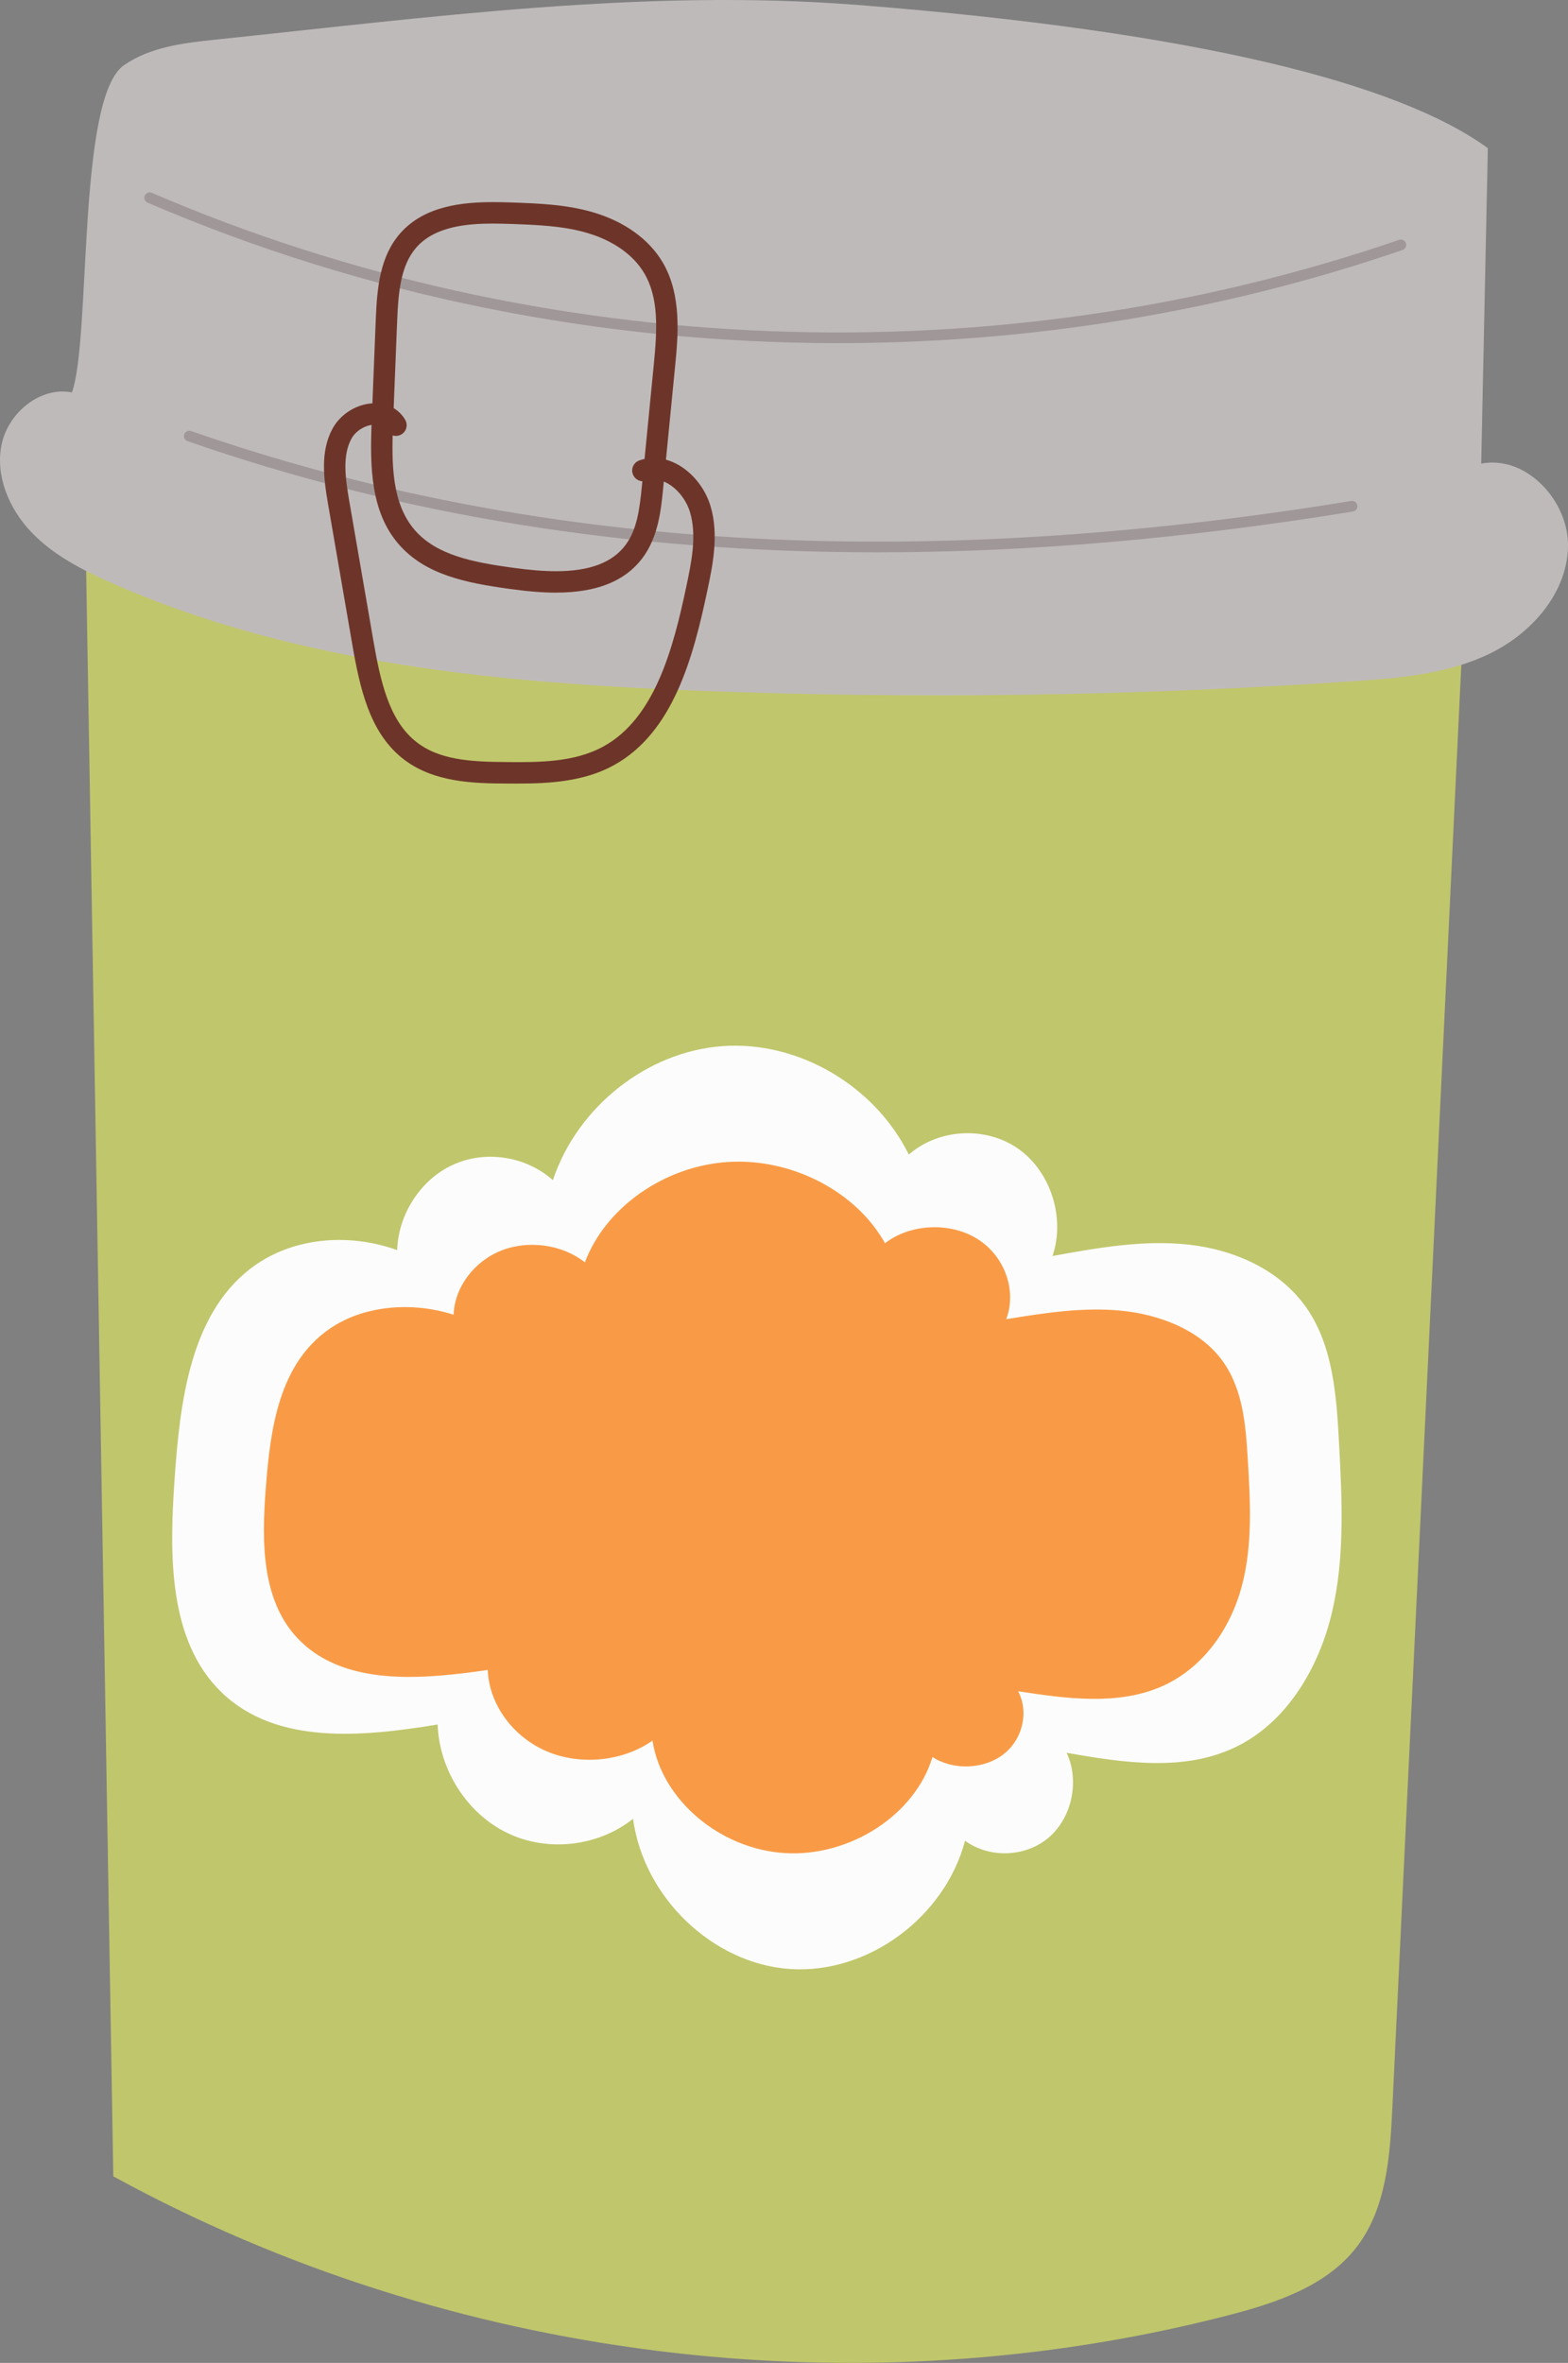 <svg xmlns="http://www.w3.org/2000/svg" width="716.78" height="1080" viewBox="0 0 716.78 1080"><rect x="0" y="0" width="716.78" height="1080" fill="#808080" stroke="none"/><g id="a"/><g id="b"><g id="c"><g id="d"><g><path d="M38.59 213.72c4.4 260.33 8.8 520.67 13.2 781 153.83 84.24 340.03 107.42 509.82 63.49 21.8-5.64 44.76-13.29 58.52-31.12 13.69-17.75 15.31-41.69 16.38-64.08 11.54-241.58 23.09-483.16 34.63-724.74-191.83 7.64-384.33-1.71-574.51-27.89l-58.03 3.34z" fill="#c0c66b"/><path d="M415.45 527.73c-15.64-31.67-50.65-52.07-85.12-49.59-34.47 2.47-66.38 27.67-77.59 61.27-12.19-10.91-30.62-13.81-45.43-7.15-14.81 6.65-25.25 22.52-25.75 39.13-22.33-8.09-48.79-5.94-67.58 8.85-27.11 21.34-31.73 60.74-34.17 95.75-2.39 34.44-3 73.89 21.48 97.53 25.16 24.3 64.68 20.28 98.77 14.69.72 20.83 13.51 40.74 31.86 49.59 18.35 8.86 41.43 6.26 57.47-6.48 4.87 36.06 36.57 66.33 71.91 68.66 35.34 2.33 70.55-23.52 79.86-58.65 11.21 8.23 27.83 7.55 38.38-1.57 10.54-9.12 14.03-25.83 8.06-38.6 25.94 4.53 53.81 8.82 77.57-2.79 22.93-11.21 37.59-35.68 43.63-61.02 6.05-25.34 4.7-51.85 3.31-77.91-1.14-21.37-2.69-44.02-14.74-61.48-12.1-17.54-33.11-26.77-53.91-29.07-20.79-2.31-41.72 1.45-62.32 5.18 5.92-17.43-.81-38.53-15.62-48.98-14.81-10.45-36.38-9.32-50.08 2.63z" fill="#fcfcfc"/><path d="M404.56 568.24c-13.19-23.72-42.71-38.99-71.77-37.14-29.06 1.85-55.97 20.72-65.42 45.88-10.28-8.17-25.82-10.34-38.3-5.36-12.49 4.98-21.29 16.87-21.71 29.3-18.82-6.06-41.14-4.45-56.98 6.63-22.86 15.98-26.76 45.49-28.81 71.7-2.02 25.79-2.53 55.33 18.11 73.03 21.22 18.2 54.53 15.19 83.28 11 .6 15.6 11.39 30.51 26.86 37.14 15.47 6.63 34.93 4.69 48.46-4.85 4.1 27 30.83 49.67 60.63 51.42 29.8 1.75 59.49-17.61 67.34-43.92 9.46 6.16 23.47 5.66 32.36-1.17 8.89-6.83 11.83-19.35 6.8-28.9 21.87 3.39 45.37 6.6 65.4-2.09 19.33-8.39 31.69-26.72 36.79-45.69 5.1-18.98 3.96-38.83 2.79-58.34-.96-16.01-2.27-32.96-12.43-46.04-10.2-13.13-27.92-20.04-45.45-21.77-17.53-1.73-35.18 1.08-52.55 3.88 4.99-13.06-.68-28.86-13.17-36.68-12.49-7.82-30.68-6.98-42.23 1.97z" fill="#f99b46"/><path d="M677.1 211.9c1.01-48.06 2.02-96.12 3.03-144.18C639.68 38.24 547.8 14.52 392.39 2.29c-97.94-7.71-196.46 5.69-294.17 15.86-14.45 1.5-29.56 3.36-41.51 11.62-21.61 14.96-14.96 124.85-23.83 149.59-14.46-2.81-29.04 9.24-32.11 23.65s3.39 29.58 13.57 40.23c10.18 10.65 23.65 17.49 37.13 23.41 84.58 37.17 178.72 45.7 271.04 49.18 98.67 3.72 197.54 2.23 296.06-4.46 21.15-1.44 42.85-3.26 61.98-12.39 19.13-9.14 35.42-27.27 36.22-48.46.8-21.19-18.84-42.61-39.66-38.62z" fill="#bfbaba"/><path d="M401.07 252.46c-113.49.0-217.8-16.89-315.34-50.82-1.28-.44-1.95-1.84-1.51-3.12.45-1.28 1.86-1.94 3.12-1.51 155.97 54.26 329.44 64.7 530.34 31.97 1.3-.24 2.59.68 2.81 2.02.22 1.33-.69 2.59-2.02 2.81-76.19 12.42-148.48 18.65-217.38 18.65z" fill="#a09898"/><path d="M383.06 156.84c-108.17.0-216.37-21.51-315.6-64.22-1.24-.53-1.82-1.98-1.28-3.21.54-1.25 1.98-1.83 3.21-1.28 178.55 76.83 386.38 84.66 570.19 21.49 1.28-.44 2.67.24 3.11 1.52.44 1.28-.24 2.67-1.52 3.11-82.79 28.45-170.45 42.59-258.11 42.59z" fill="#a09898"/><path d="M254.15 270.87h0c-6.12.0-12.88-.55-21.27-1.71-19.76-2.74-38.52-6.37-50.74-20.55-12.76-14.81-13.05-35.54-12.25-55.52l1.87-46.75c.59-14.87 1.9-29.09 11.18-39.68 11.1-12.66 28.64-14.28 42.67-14.28 2.83.0 5.65.07 8.4.17 12.25.44 24.92.89 37.18 4.51 14.25 4.19 25.51 12.29 31.72 22.81 8.89 15.04 7.04 33.91 5.69 47.68l-5.42 55.35c-.98 10.05-2.21 22.56-9.56 32.26-8.01 10.56-20.92 15.7-39.48 15.7zm-28.54-168.69c-11.97.0-26.8 1.24-35.3 10.95-7.18 8.18-8.24 20.57-8.76 33.62l-1.87 46.75c-.75 18.76-.56 36.61 9.89 48.73 9.99 11.59 26.82 14.77 44.66 17.24 7.94 1.1 14.27 1.61 19.93 1.61 15.28.0 25.64-3.87 31.67-11.82 5.26-6.94 6.52-16.08 7.62-27.3l5.42-55.35c1.58-16.11 2.34-30.38-4.38-41.74-4.94-8.38-14.19-14.91-26.05-18.4-11.08-3.26-23.12-3.69-34.77-4.11-2.63-.09-5.33-.16-8.04-.16z" fill="#6d3529"/><path d="M236.67 358.15c-1.79.0-3.54.0-5.24-.02-14.28-.1-33.83-.24-48.03-11.99-14.49-12-18.86-31.33-22.39-51.76l-11.04-63.92c-2.1-12.18-3.54-23.98 1.93-34.35 3.62-6.86 11.28-11.61 19.07-11.8 6.13-.18 11.31 2.59 14.24 7.53 1.38 2.32.62 5.33-1.71 6.71-2.33 1.38-5.34.62-6.71-1.71-1.12-1.88-2.88-2.68-5.58-2.75-4.21.11-8.7 2.87-10.65 6.58-4.04 7.64-2.75 17.66-.94 28.11l11.04 63.91c3.21 18.55 7.07 36.01 18.99 45.88 10.64 8.82 25.25 9.63 41.85 9.74 14.59.13 31.02.22 44.39-7.15 23.42-12.91 31.84-44.6 37.89-73.29 2.27-10.78 4.85-23 1.65-33.75-1.69-5.67-5.9-10.94-10.74-13.44-2.21-1.14-5.59-2.23-9.22-.99-2.56.89-5.34-.5-6.21-3.06-.88-2.56.5-5.34 3.06-6.21 5.46-1.86 11.29-1.32 16.87 1.56 7.19 3.71 13.18 11.13 15.62 19.35 3.92 13.14.95 27.24-1.45 38.57-6.5 30.82-15.7 64.94-42.74 79.85-13.83 7.63-30.03 8.39-43.95 8.39z" fill="#6d3529"/></g></g></g></g></svg>